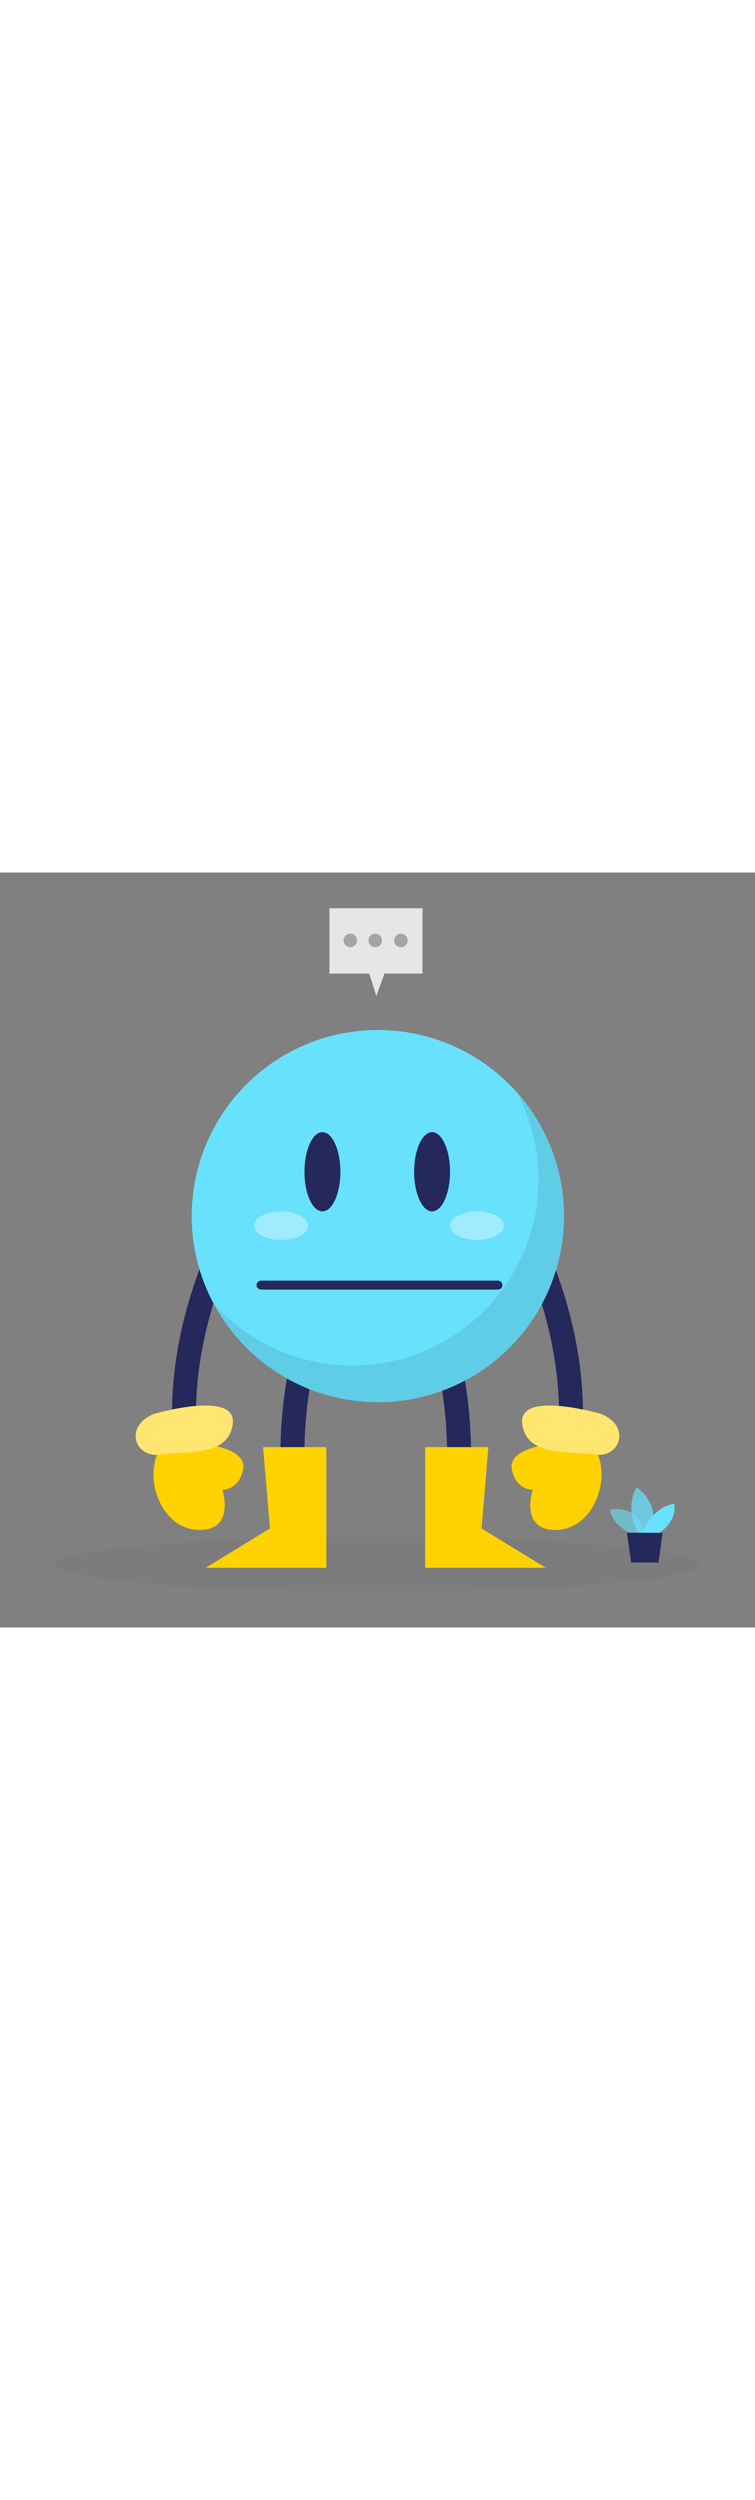 <svg id="_0283_neutral_face" xmlns="http://www.w3.org/2000/svg" viewBox="0 0 500 500" data-imageid="neutral-face-89" imageName="Neutral Face" class="illustrations_image" style="width: 151px;"><rect x="0" y="0" width="500" height="500" fill="#808080" stroke="none"/><defs><style>.cls-1_neutral-face-89{fill:#a5a5a5;}.cls-2_neutral-face-89{fill:#e6e6e6;}.cls-3_neutral-face-89{fill:none;opacity:.03;}.cls-4_neutral-face-89{opacity:.09;}.cls-4_neutral-face-89,.cls-5_neutral-face-89{fill:#000001;}.cls-6_neutral-face-89{opacity:.44;}.cls-6_neutral-face-89,.cls-7_neutral-face-89{fill:#fff;}.cls-8_neutral-face-89{opacity:.58;}.cls-8_neutral-face-89,.cls-9_neutral-face-89,.cls-10_neutral-face-89{fill:#68e1fd;}.cls-11_neutral-face-89{fill:#24285b;}.cls-9_neutral-face-89{opacity:.73;}.cls-7_neutral-face-89{opacity:.36;}.cls-12_neutral-face-89{fill:#ffd200;}</style></defs><g id="sd_neutral-face-89" class="cls-3_neutral-face-89"><ellipse class="cls-5_neutral-face-89" cx="250" cy="458.22" rx="212.94" ry="18.11"/></g><g id="plant_neutral-face-89"><path class="cls-8_neutral-face-89 targetColor" d="m421.12,438.97s-14.19-3.88-17.28-17.08c0,0,21.99-4.44,22.61,18.25l-5.34-1.17Z" style="fill: rgb(104, 225, 253);"/><path class="cls-9_neutral-face-89 targetColor" d="m422.86,437.57s-9.91-15.67-1.19-30.33c0,0,16.72,10.62,9.29,30.36l-8.1-.03Z" style="fill: rgb(104, 225, 253);"/><path class="cls-10_neutral-face-89 targetColor" d="m425.41,437.58s5.24-16.55,21.07-19.69c0,0,2.97,10.75-10.25,19.73l-10.82-.05Z" style="fill: rgb(104, 225, 253);"/><polygon class="cls-11_neutral-face-89" points="415.12 437.2 417.99 456.89 436.11 456.96 438.78 437.3 415.12 437.2"/></g><g id="neutral_neutral-face-89"><path class="cls-11_neutral-face-89" d="m377.24,385.11c-.25,0-.5-.01-.76-.04-4.36-.41-7.55-4.28-7.14-8.64,6.76-71.25-28.76-136.53-29.12-137.18-2.11-3.83-.72-8.65,3.11-10.77,3.83-2.11,8.65-.73,10.77,3.11,1.56,2.83,38.24,70.27,31.02,146.34-.39,4.1-3.84,7.18-7.88,7.18Z"/><path class="cls-12_neutral-face-89" d="m361.29,379.13s-25.06,2.78-22.26,16.42c2.81,13.64,13.72,13.17,13.72,13.17,0,0-8.81,27.05,15.41,26.66,24.21-.39,35.62-31.48,27.78-49.79-7.84-18.3-34.65-6.46-34.65-6.46Z"/><path class="cls-12_neutral-face-89" d="m398.17,358.59s-55.06-16.16-52.31,6.39c2.75,22.55,31.87,17.85,48.16,20.43,16.3,2.58,24.33-18.41,4.15-26.82Z"/><path class="cls-6_neutral-face-89" d="m398.17,358.59s-55.06-16.16-52.31,6.39c2.75,22.55,31.87,17.85,48.16,20.43,16.3,2.58,24.33-18.41,4.15-26.82Z"/><path class="cls-11_neutral-face-89" d="m122.76,385.11c-4.04,0-7.49-3.07-7.88-7.18-7.22-76.07,29.46-143.5,31.02-146.34,2.11-3.83,6.94-5.22,10.77-3.11,3.83,2.12,5.22,6.94,3.11,10.77-.5.9-35.85,66.24-29.12,137.18.41,4.36-2.78,8.22-7.14,8.64-.25.02-.51.04-.76.04Z"/><path class="cls-12_neutral-face-89" d="m138.71,379.13s25.06,2.78,22.26,16.42c-2.81,13.64-13.72,13.17-13.72,13.17,0,0,8.81,27.05-15.41,26.66-24.21-.39-35.62-31.48-27.78-49.79,7.84-18.3,34.65-6.46,34.65-6.46Z"/><path class="cls-11_neutral-face-89" d="m299.07,431.38c-.72,0-1.46-.1-2.19-.31-4.21-1.21-6.64-5.6-5.43-9.8,11.59-40.36-2.49-99.43-2.63-100.02-1.03-4.25,1.58-8.54,5.83-9.57,4.25-1.03,8.54,1.57,9.57,5.83.63,2.58,15.23,63.71,2.47,108.14-1,3.48-4.17,5.74-7.61,5.74Z"/><polygon class="cls-12_neutral-face-89" points="323.43 380.53 281.55 380.53 281.55 460.43 361.4 460.43 318.9 434.37 323.43 380.53"/><path class="cls-11_neutral-face-89" d="m198.59,431.38c-3.45,0-6.61-2.26-7.61-5.74-12.76-44.43,1.84-105.56,2.47-108.14,1.03-4.25,5.33-6.86,9.57-5.83,4.25,1.03,6.86,5.32,5.83,9.57-.14.59-14.22,59.66-2.63,100.02,1.21,4.21-1.22,8.6-5.43,9.8-.73.21-1.47.31-2.19.31Z"/><circle class="cls-10_neutral-face-89 targetColor" cx="250.23" cy="227.54" r="123.25" style="fill: rgb(104, 225, 253);"/><path class="cls-4_neutral-face-89" d="m342.54,146.17c8.94,17.07,14.03,36.48,14.03,57.09,0,68.07-55.18,123.25-123.25,123.25-36.87,0-69.94-16.21-92.53-41.88,20.59,39.32,61.76,66.16,109.22,66.16,68.07,0,123.25-55.18,123.25-123.25,0-31.19-11.61-59.66-30.72-81.37Z"/><ellipse class="cls-11_neutral-face-89" cx="213.53" cy="198.18" rx="11.89" ry="26.23"/><ellipse class="cls-11_neutral-face-89" cx="286.15" cy="198.18" rx="11.89" ry="26.23"/><ellipse class="cls-7_neutral-face-89" cx="186.18" cy="233.85" rx="17.83" ry="9.43"/><ellipse class="cls-7_neutral-face-89" cx="315.87" cy="233.85" rx="17.83" ry="9.43"/><polygon class="cls-12_neutral-face-89" points="174.23 380.53 216.11 380.53 216.11 460.43 136.26 460.43 178.76 434.37 174.23 380.53"/><path class="cls-12_neutral-face-89" d="m101.83,358.59s55.06-16.16,52.31,6.39c-2.75,22.55-31.87,17.85-48.16,20.43-16.3,2.58-24.33-18.41-4.15-26.82Z"/><path class="cls-6_neutral-face-89" d="m101.83,358.59s55.06-16.16,52.31,6.39c-2.75,22.55-31.87,17.85-48.16,20.43-16.3,2.58-24.33-18.41-4.15-26.82Z"/><path class="cls-11_neutral-face-89" d="m329.75,276.21h-156.89c-1.64,0-2.97-1.33-2.97-2.97s1.33-2.97,2.97-2.97h156.89c1.64,0,2.97,1.33,2.97,2.97s-1.33,2.97-2.97,2.97Z"/></g><g id="speech_neutral-face-89"><rect class="cls-2_neutral-face-89" x="218.16" y="23.67" width="61.67" height="43.26"/><polygon class="cls-2_neutral-face-89" points="256.86 60.55 249.25 81.81 242.47 60.55 256.86 60.55"/><circle class="cls-1_neutral-face-89" cx="231.98" cy="44.98" r="4.48"/><circle class="cls-1_neutral-face-89" cx="248.5" cy="44.98" r="4.48"/><circle class="cls-1_neutral-face-89" cx="265.49" cy="44.98" r="4.48"/></g></svg>